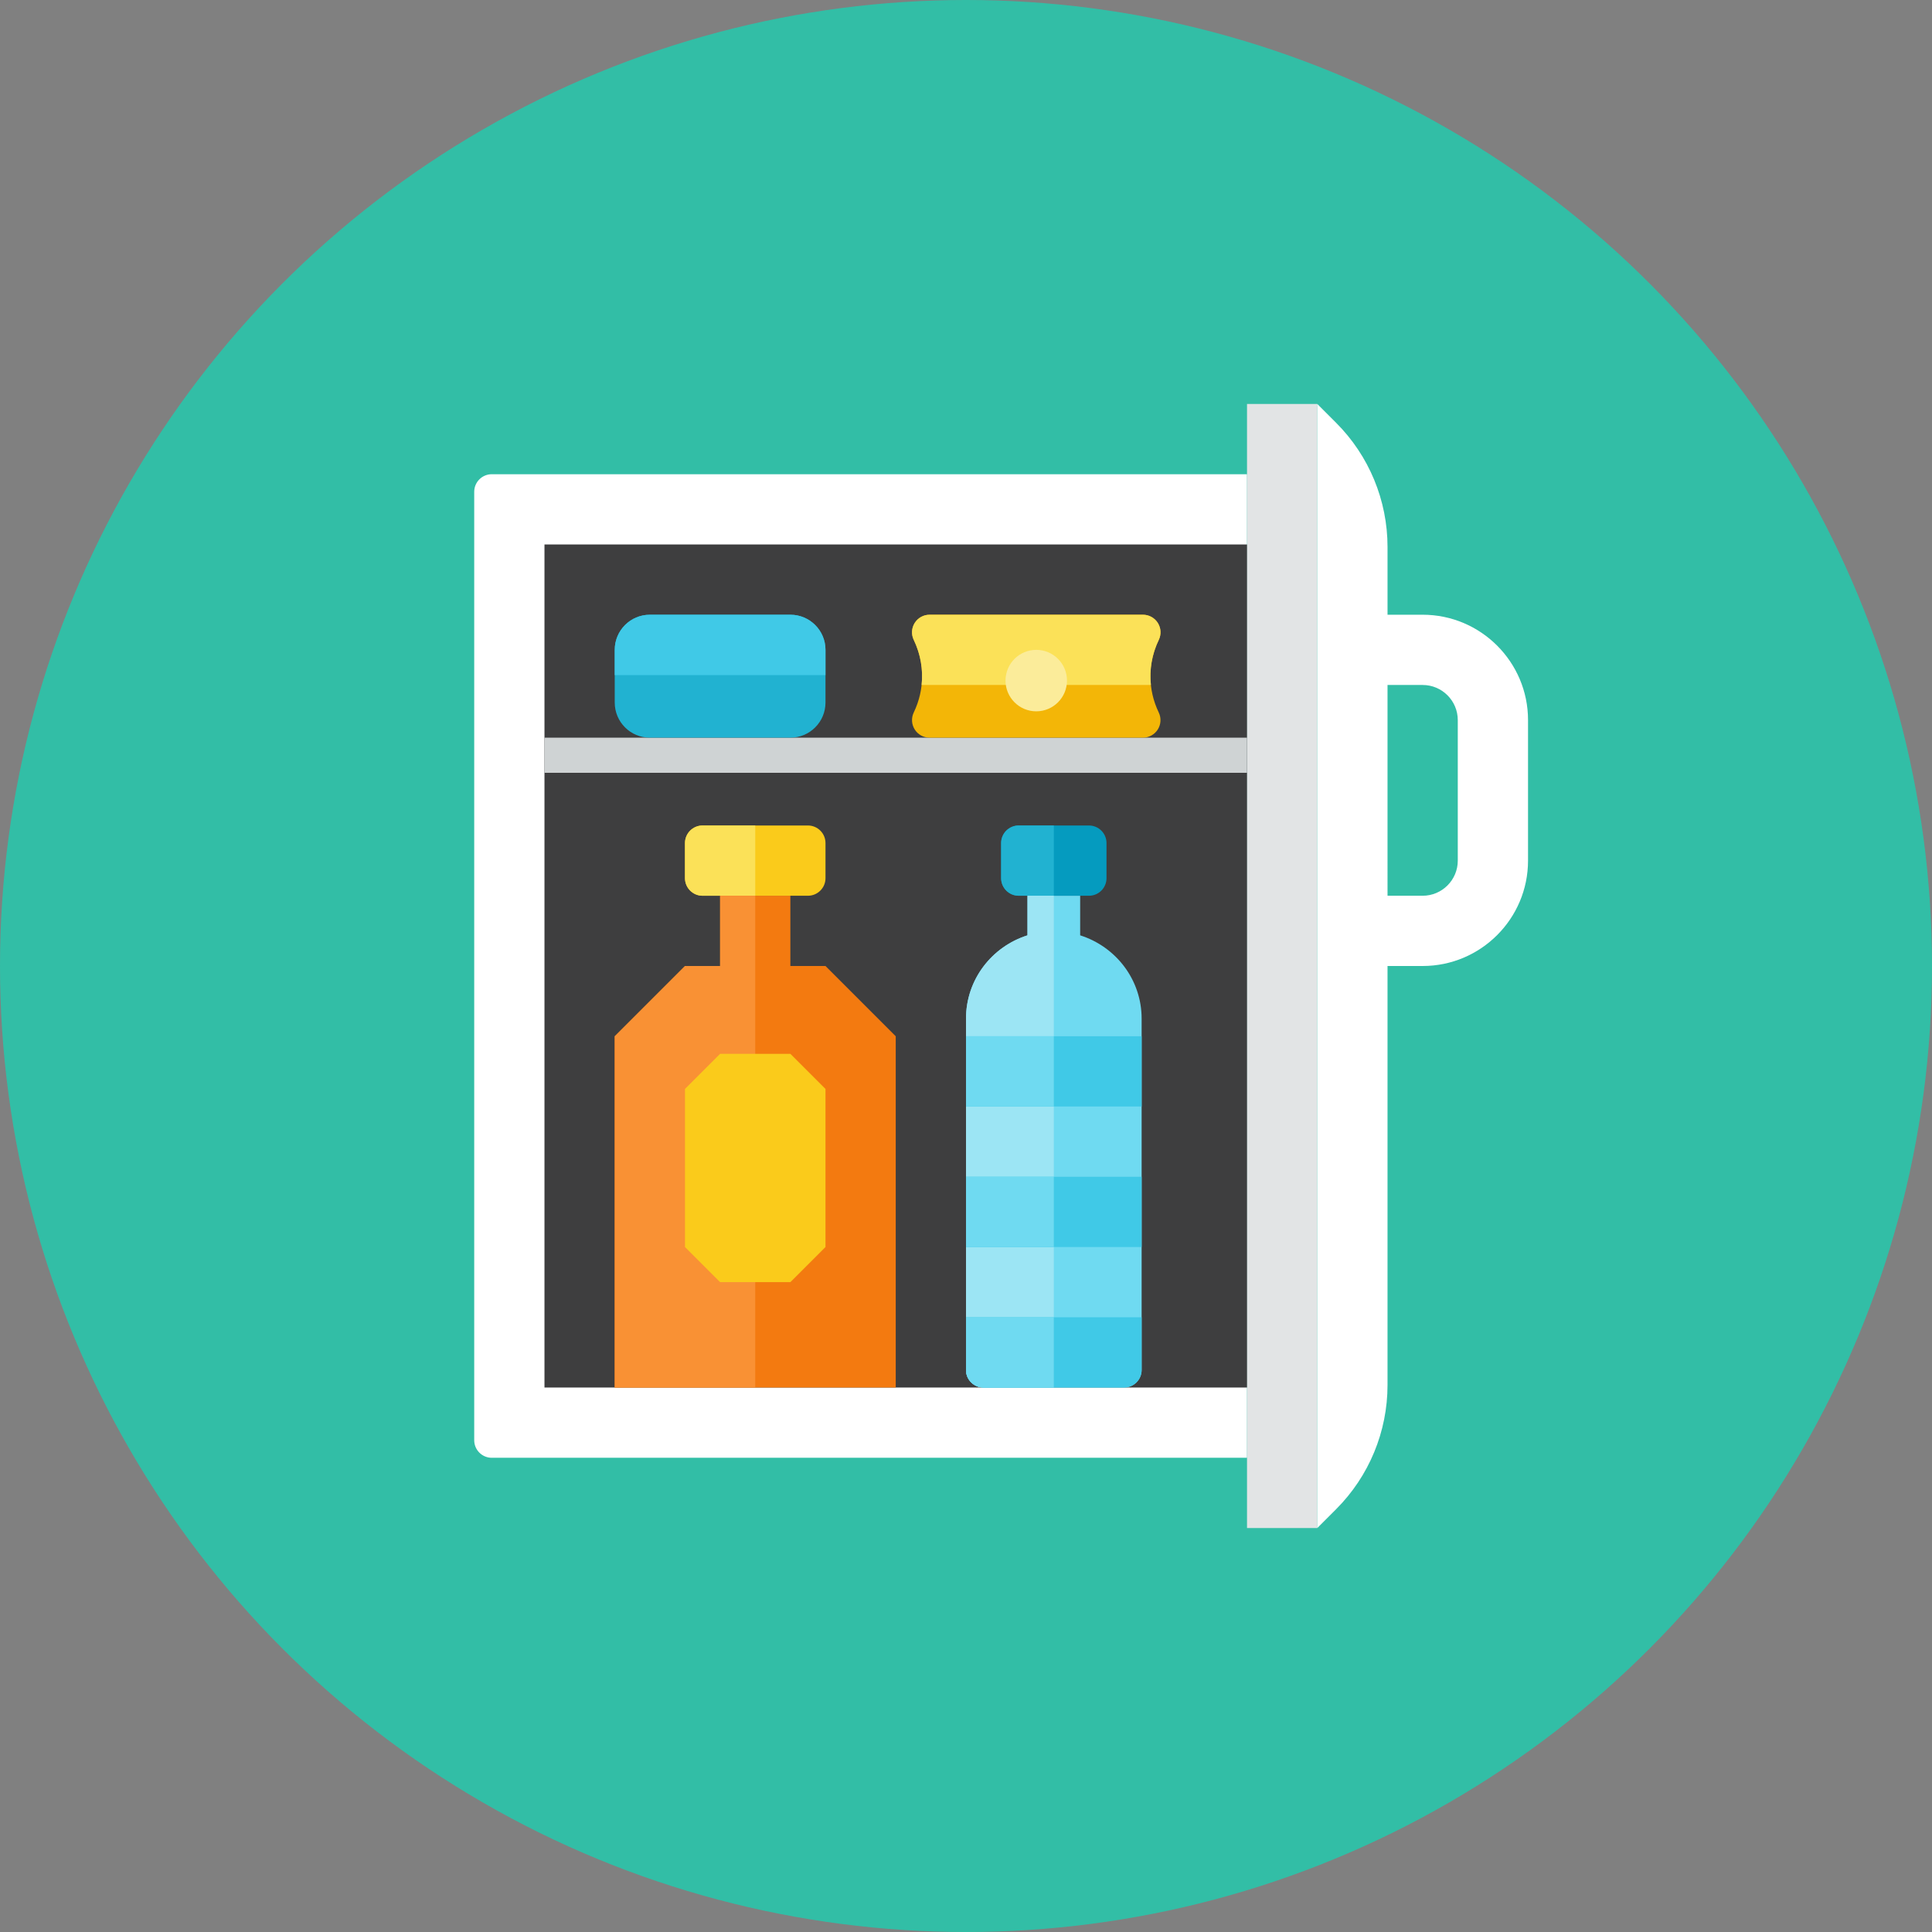 <?xml version="1.0" encoding="iso-8859-1"?>
<!-- Generator: Adobe Illustrator 17.1.0, SVG Export Plug-In . SVG Version: 6.00 Build 0)  -->
<!DOCTYPE svg PUBLIC "-//W3C//DTD SVG 1.0//EN" "http://www.w3.org/TR/2001/REC-SVG-20010904/DTD/svg10.dtd">
<svg version="1.0" xmlns="http://www.w3.org/2000/svg" xmlns:xlink="http://www.w3.org/1999/xlink" x="0px" y="0px" width="110px"
	 height="110px" viewBox="0 0 110 110" style="enable-background:new 0 0 110 110;" xml:space="preserve">
<rect x="0" y="0" width="110" height="110" fill="#808080" stroke="none"/>
<g id="Artboard">
</g>
<g id="Multicolor">
	<circle style="fill:#32BEA6;" cx="55" cy="55" r="55"/>
	<g>
		<g>
			<path style="fill:#FFFFFF;" d="M71,27H28c-0.552,0-1,0.448-1,1v54c0,0.552,0.448,1,1,1h43V27z"/>
		</g>
		<g>
			<rect x="71" y="23" style="fill:#E2E4E5;" width="4" height="64"/>
		</g>
		<g>
			<rect x="31" y="31" style="fill:#3E3E3F;" width="40" height="48"/>
		</g>
		<path style="fill:#FFFFFF;" d="M87,41c0-3.309-2.691-6-6-6h-2v-3.858c0-2.652-1.053-5.196-2.929-7.071L75,23v64l1.071-1.071
			C77.947,84.054,79,81.51,79,78.858V55h2c3.309,0,6-2.691,6-6V41z M83,49c0,1.103-0.897,2-2,2h-2V39h2c1.103,0,2,0.897,2,2V49z"/>
		<g>
			<rect x="31" y="42" style="fill:#CFD3D4;" width="40" height="2"/>
		</g>
		<g>
			<path style="fill:#21B2D1;" d="M47,37c0-1.105-0.895-2-2-2h-8c-1.105,0-2,0.895-2,2v3c0,1.105,0.895,2,2,2h8c1.105,0,2-0.895,2-2
				V37z"/>
		</g>
		<g>
			<path style="fill:#F3B607;" d="M65.976,36.433c0.149-0.31,0.128-0.675-0.055-0.966S65.418,35,65.074,35H52.926
				c-0.344,0-0.663,0.177-0.846,0.467s-0.204,0.656-0.055,0.965c0.634,1.319,0.634,2.816,0,4.134
				c-0.149,0.31-0.128,0.675,0.055,0.966C52.262,41.824,52.582,42,52.926,42h12.148c0.344,0,0.663-0.177,0.846-0.467
				c0.183-0.291,0.204-0.656,0.055-0.965C65.341,39.249,65.341,37.751,65.976,36.433z"/>
		</g>
		<g>
			<polygon style="fill:#F37A10;" points="47,55 45,55 45,51 41,51 41,55 39,55 35,59 35,79 51,79 51,59 			"/>
		</g>
		<g>
			<path style="fill:#FACB1B;" d="M47,50c0,0.552-0.448,1-1,1h-6c-0.552,0-1-0.448-1-1v-2c0-0.552,0.448-1,1-1h6
				c0.552,0,1,0.448,1,1V50z"/>
		</g>
		<g>
			<path style="fill:#6FDAF1;" d="M61.5,53.254V51h-3v2.254C56.477,53.895,55,55.765,55,58v20c0,0.552,0.448,1,1,1h8
				c0.552,0,1-0.448,1-1V58C65,55.765,63.523,53.895,61.5,53.254z"/>
		</g>
		<g>
			<path style="fill:#059BBF;" d="M63,48c0-0.552-0.448-1-1-1h-4c-0.552,0-1,0.448-1,1v2c0,0.552,0.448,1,1,1h4c0.552,0,1-0.448,1-1
				V48z"/>
		</g>
		<g>
			<path style="fill:#21B2D1;" d="M60,47h-2c-0.552,0-1,0.448-1,1v2c0,0.552,0.448,1,1,1h2V47z"/>
		</g>
		<g>
			<path style="fill:#9CE5F4;" d="M60,51h-1.5v2.254C56.477,53.895,55,55.765,55,58v20c0,0.552,0.448,1,1,1h4V51z"/>
		</g>
		<g>
			<path style="fill:#40C9E7;" d="M45,35h-8c-1.104,0-2,0.896-2,2v1.438h12V37C47,35.896,46.104,35,45,35z"/>
		</g>
		<g>
			<rect x="55" y="59" style="fill:#40C9E7;" width="10" height="4"/>
		</g>
		<g>
			<rect x="55" y="67" style="fill:#40C9E7;" width="10" height="4"/>
		</g>
		<g>
			<path style="fill:#40C9E7;" d="M65,78c0,0.552-0.448,1-1,1h-8c-0.552,0-1-0.448-1-1v-3h10V78z"/>
		</g>
		<g>
			<rect x="55" y="59" style="fill:#6FDAF1;" width="5" height="4"/>
		</g>
		<g>
			<rect x="55" y="67" style="fill:#6FDAF1;" width="5" height="4"/>
		</g>
		<g>
			<path style="fill:#6FDAF1;" d="M60,75h-5v3c0,0.552,0.448,1,1,1h4V75z"/>
		</g>
		<g>
			<path style="fill:#FBE158;" d="M43,47h-3c-0.552,0-1,0.448-1,1v2c0,0.552,0.448,1,1,1h3V47z"/>
		</g>
		<g>
			<polygon style="fill:#F99134;" points="43,51 41,51 41,55 39,55 35,59 35,79 43,79 			"/>
		</g>
		<g>
			<polygon style="fill:#FACB1B;" points="41,60 39,62 39,71 41,73 45,73 47,71 47,62 45,60 			"/>
		</g>
		<g>
			<path style="fill:#FBE158;" d="M65.074,35H52.926c-0.344,0-0.663,0.177-0.846,0.467c-0.183,0.291-0.204,0.656-0.055,0.966
				c0.392,0.815,0.54,1.699,0.447,2.567h13.056c-0.093-0.868,0.055-1.751,0.448-2.567c0.149-0.31,0.128-0.675-0.055-0.966
				C65.738,35.176,65.418,35,65.074,35z"/>
		</g>
		<g>
			<circle style="fill:#FBEC9A;" cx="59" cy="38.75" r="1.75"/>
		</g>
	</g>
</g>
</svg>
